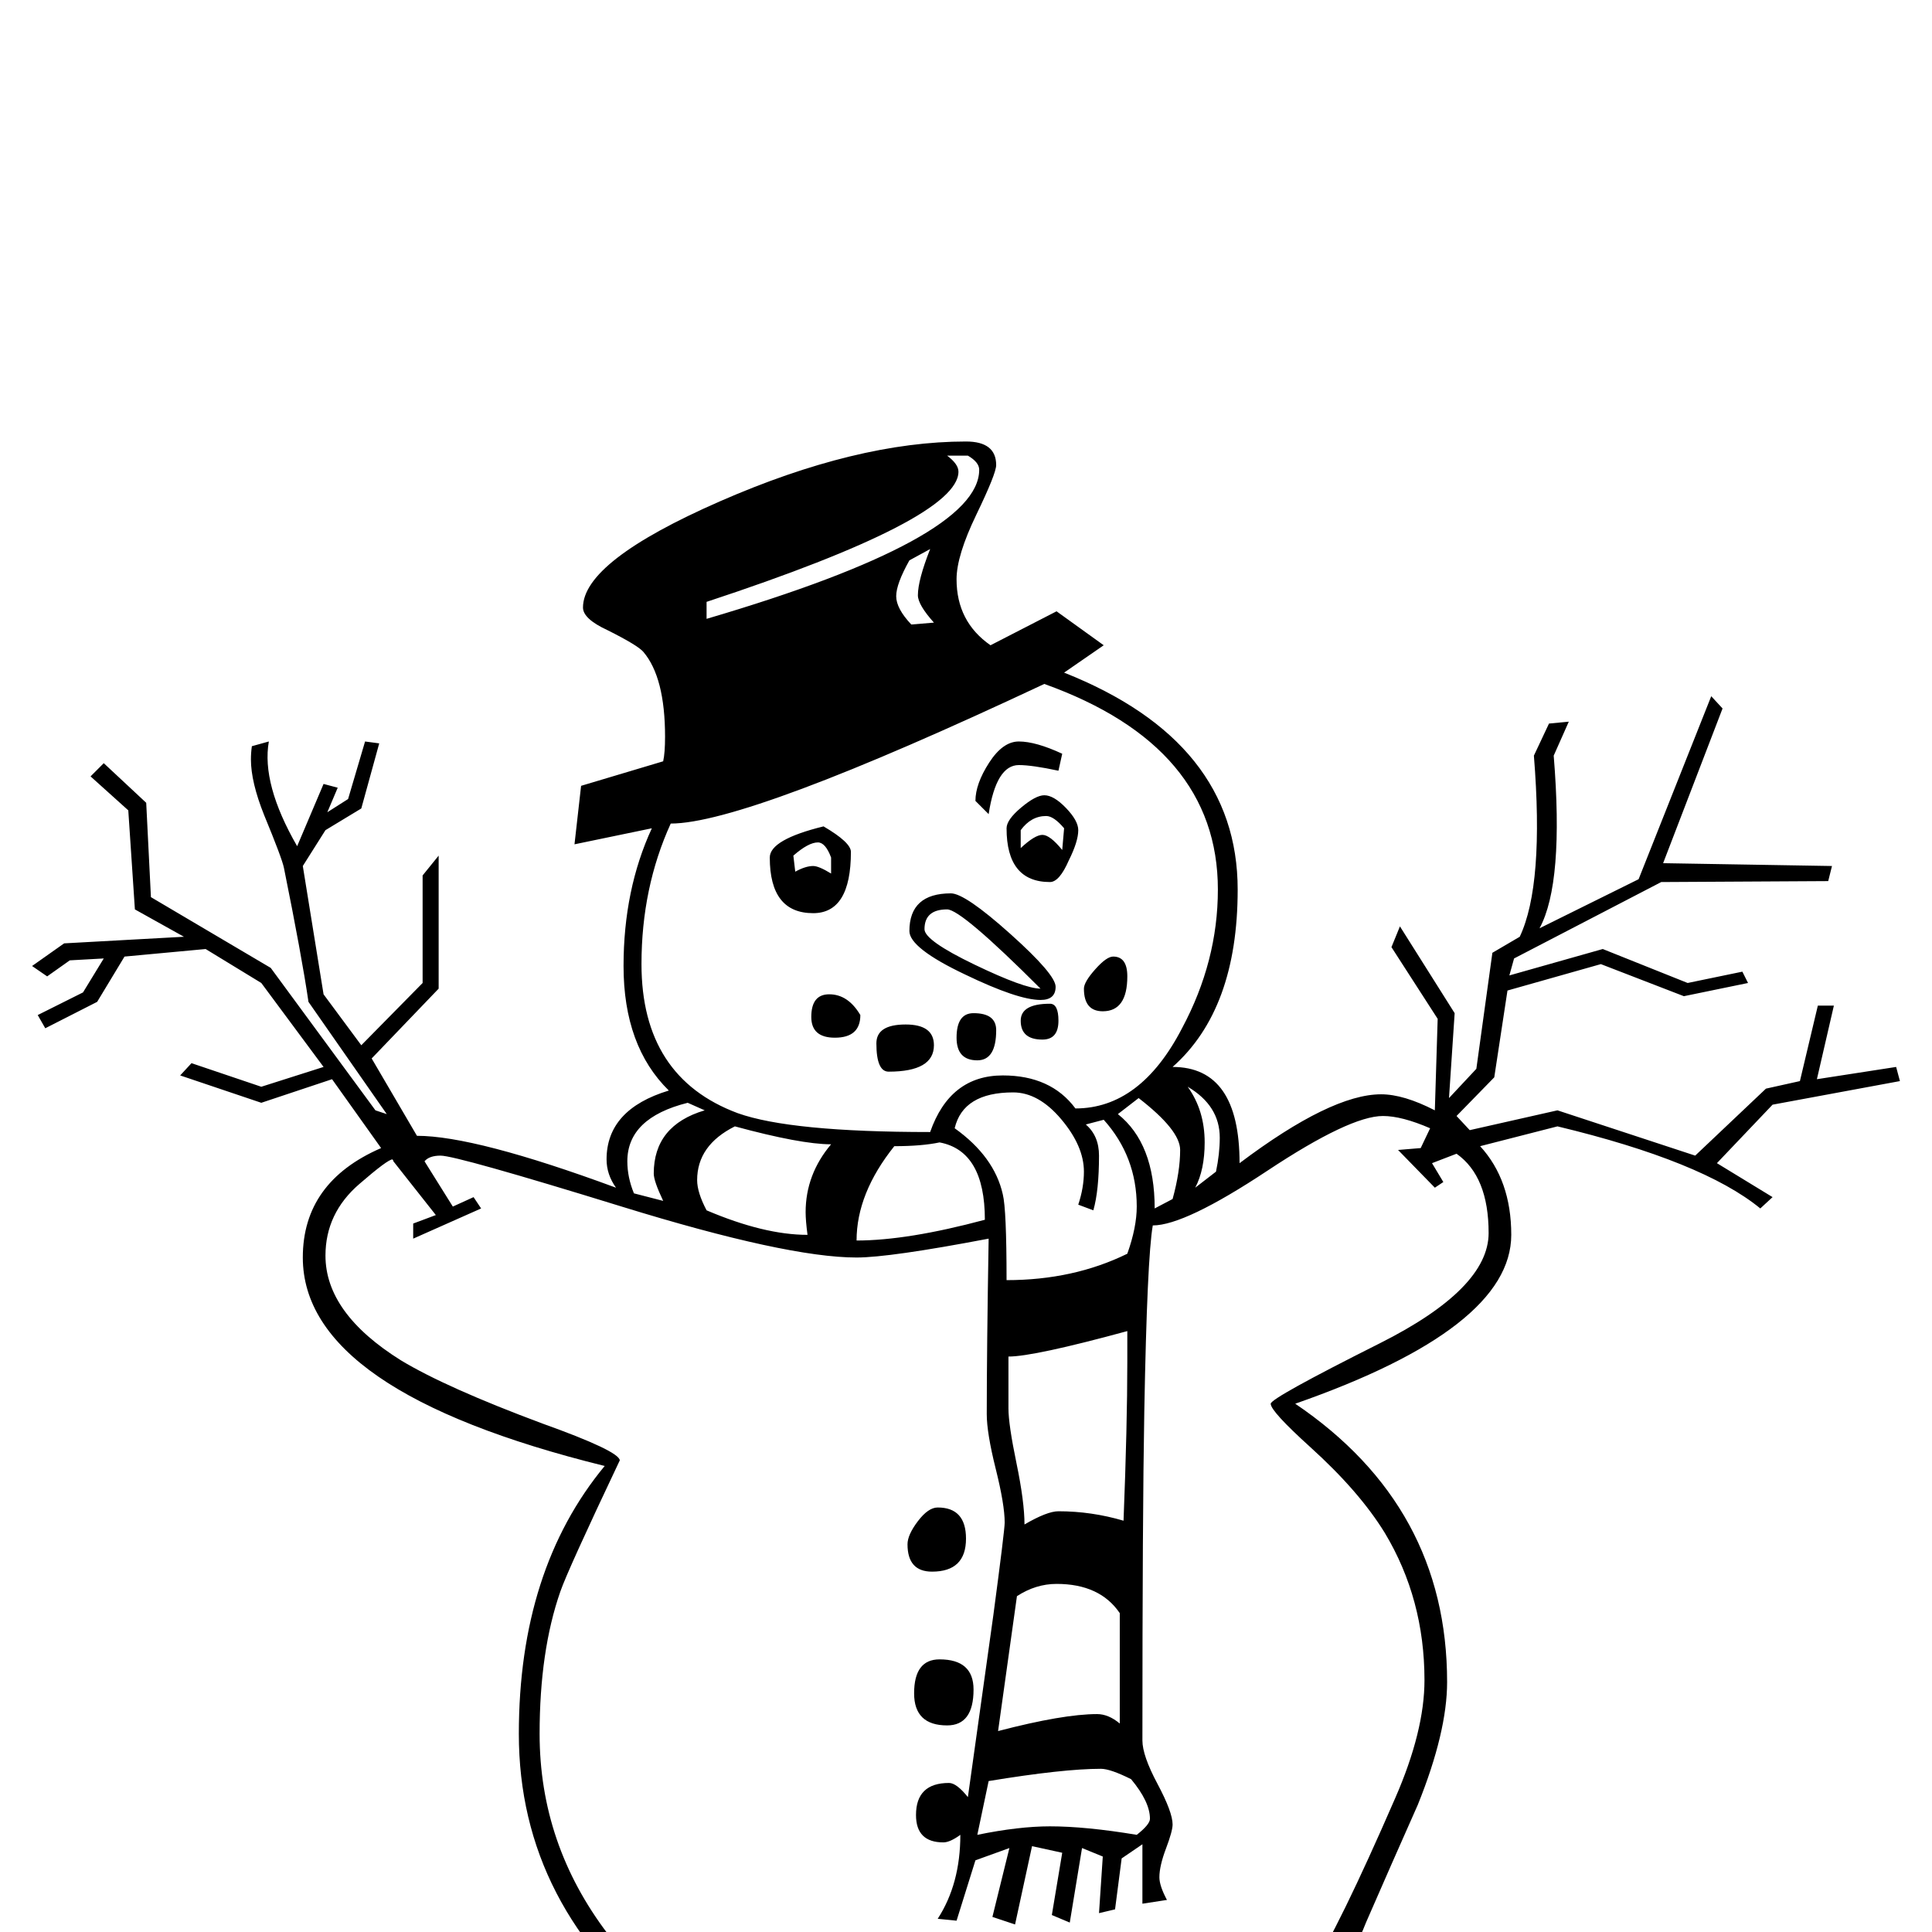 <?xml version="1.0" standalone="no"?>
<!DOCTYPE svg PUBLIC "-//W3C//DTD SVG 1.1//EN" "http://www.w3.org/Graphics/SVG/1.1/DTD/svg11.dtd" >
<svg viewBox="0 -442 2048 2048">
  <g transform="matrix(1 0 0 -1 0 1606)">
   <path fill="currentColor"
d="M2014 902l-135 -25l-59 -62l59 -36l-13 -12q-61 50 -215 87l-82 -21q33 -36 33 -94q0 -99 -229 -179q161 -109 161 -295q0 -53 -31 -130q-28 -63 -55 -125q-49 -124 -171 -201l139 -9l48 29l26 -4l-72 -46q-54 2 -163 8l-57 18q-130 41 -182 41q-88 0 -197 -61l-42 6v20
l40 -6l26 12q-24 0 -116 69l-91 -8l-31 -23l-41 4l4 14l30 -4l30 25l81 8q-159 125 -159 308q0 174 91 284q-320 79 -320 221q0 80 83 116l-52 73l-75 -25l-86 29l12 13l74 -25l66 21l-66 89l-59 36l-86 -8l-29 -48l-55 -28l-8 14l48 24l22 36l-36 -2l-24 -17l-16 11l34 24
l127 7l-52 29l-7 105l-40 36l14 14l45 -42l5 -100l127 -75l111 -151l12 -4l-83 119q-7 48 -26 142q-2 10 -21 56q-14 35 -14 59q0 7 1 14l18 5q-8 -45 30 -111l28 66l15 -4l-11 -26l22 14l18 61l15 -2l-19 -69l-38 -23l-24 -38l22 -136l40 -54l65 66v114l17 21v-141l-71 -74
l48 -82q62 0 211 -55q-10 14 -10 30q0 53 66 73q-48 47 -48 132q0 81 30 146l-82 -17l7 62l87 26q2 9 2 26q0 63 -23 90q-6 7 -38 23q-26 12 -26 24q0 49 145 112.5t261 63.5q32 0 32 -25q0 -9 -21 -52.5t-21 -68.5q0 -45 36 -70l70 36l50 -36l-42 -29q184 -73 184 -230
q0 -127 -69 -188q71 0 71 -102q97 73 150 73q24 0 57 -17l3 97l-49 76l9 22l58 -92l-6 -90l29 31l17 123l29 17q26 55 15 192l16 34l21 2l-16 -36q11 -135 -15 -183l105 52l77 194l12 -13l-63 -164l179 -3l-4 -16l-177 -1l-156 -81l-5 -18l99 28l90 -36l58 12l6 -12l-68 -14
l-88 34l-99 -28l-14 -92l-40 -41l14 -15l93 21l146 -48l75 71l36 8l19 80h17l-18 -78l84 13zM990 1388q-17 19 -17 29q0 16 13 49l-22 -12q-14 -25 -14 -38t16 -30zM1038 1550q0 8 -12 15h-22q12 -9 12 -17q0 -50 -267 -138v-18q289 85 289 158zM1293 842q0 34 -34 54
q18 -25 18 -59q0 -29 -10 -48l22 17q4 19 4 36zM1291 1105q0 152 -184 218q-315 -148 -396 -148q-31 -68 -31 -149q0 -120 102 -158q56 -20 204 -20q21 60 77 60q51 0 77 -35q69 0 113 85q38 71 38 147zM1251 829q0 21 -44 55l-22 -17q39 -31 39 -100l19 10q8 29 8 52z
M1205 769q0 53 -35 92l-19 -5q14 -12 14 -33q0 -37 -6 -58l-16 6q6 18 6 35q0 27 -24 55.5t-51 28.5q-53 0 -62 -38q42 -30 51 -70q4 -16 4 -91q71 0 128 28q10 28 10 50zM1044 755q0 73 -48 82q-19 -4 -48 -4q-40 -50 -40 -100q54 0 136 22zM1195 604v33q-99 -27 -126 -27
v-55q0 -17 8.5 -58t8.5 -65q24 14 36 14q35 0 69 -10q4 102 4 168zM881 835q-32 0 -102 19q-40 -20 -40 -57q0 -13 10 -32q61 -26 107 -26q-2 15 -2 24q0 40 27 72zM747 871l-18 8q-64 -16 -64 -62q0 -17 7 -34l31 -8q-10 21 -10 29q0 51 54 67zM1187 221v117q-21 31 -67 31
q-22 0 -42 -13l-20 -143q69 18 105 18q12 0 24 -10zM1578 741q0 60 -34 84l-26 -10l12 -20l-9 -6l-39 40l24 2l10 21q-30 13 -50 13q-35 0 -122.5 -58t-121.5 -58q-6 -34 -9 -197q-2 -111 -2 -349q0 -16 16 -46t16 -43q0 -7 -7 -25.5t-7 -30.5q0 -9 8 -24l-26 -4v63l-22 -15
l-7 -54l-17 -4l4 60l-22 9l-13 -79l-19 8l11 66l-32 7l-18 -83l-24 8l18 73l-36 -13l-20 -64l-20 2q24 37 24 89q-11 -8 -18 -8q-29 0 -29 29q0 34 35 34q8 0 20 -15l27 193q12 90 12 98q0 19 -9.5 57t-9.5 58q0 68 2 186q-105 -20 -140 -20q-74 0 -249 54t-192 54
q-12 0 -17 -6l30 -48l22 10l8 -12l-72 -32v16l24 9l-45 57q0 1 -1 2q-5 0 -35 -26q-36 -31 -36 -76q0 -61 80 -111q48 -29 150 -67q81 -29 82 -39q-55 -116 -63 -139q-22 -63 -22 -151q0 -234 290 -381q76 36 154 36q67 0 229 -52q89 57 144 145q30 46 90 184q31 71 31 125
q0 86 -42 156q-27 44 -79 91q-42 38 -42 46q0 6 115.5 64t115.5 117zM1219 120q0 18 -20 42q-22 11 -32 11q-40 0 -119 -13l-12 -57q44 9 77 9q38 0 92 -9q14 11 14 17zM1126 1249l-4 -18q-28 6 -42 6q-24 0 -32 -52l-14 14q0 18 14.5 40.5t31.5 22.5q18 0 46 -13z
M1143 1168q0 -12 -10 -32q-10 -23 -20 -23q-46 0 -46 57q0 9 15.5 22t24.5 13q10 0 23 -13.5t13 -23.5zM1195 1013q0 -37 -26 -37q-20 0 -20 24q0 7 12 20.5t19 13.5q15 0 15 -21zM1119 1002q0 -14 -16 -14q-24 0 -80 27q-59 28 -59 46q0 40 44 40q15 0 63 -43t48 -56z
M1122 966q0 -20 -17 -20q-23 0 -23 20q0 18 31 18q9 0 9 -18zM902 1145q0 -65 -40 -65q-46 0 -46 59q0 19 57 33q29 -17 29 -27zM1056 956q0 -32 -20 -32q-22 0 -22 24q0 26 18 26q24 0 24 -18zM990 940q0 -28 -48 -28q-13 0 -13 30q0 20 31 20q30 0 30 -22zM912 972
q0 -24 -27 -24q-25 0 -25 22q0 24 19 24q20 0 33 -22zM1024 417q0 -35 -36 -35q-26 0 -26 29q0 10 11 24.5t21 14.5q30 0 30 -33zM1032 257q0 -38 -28 -38q-35 0 -35 34q0 36 27 36q36 0 36 -32zM1128 1170q-11 13 -19 13q-16 0 -27 -15v-19q15 14 23 14t21 -16zM1103 1000
q-84 84 -99 84q-24 0 -24 -21q0 -12 53 -37.5t70 -25.5zM881 1122v17q-6 16 -14 16q-10 0 -26 -14l2 -17q11 6 19 6q6 0 19 -8z" />
  </g>

</svg>
